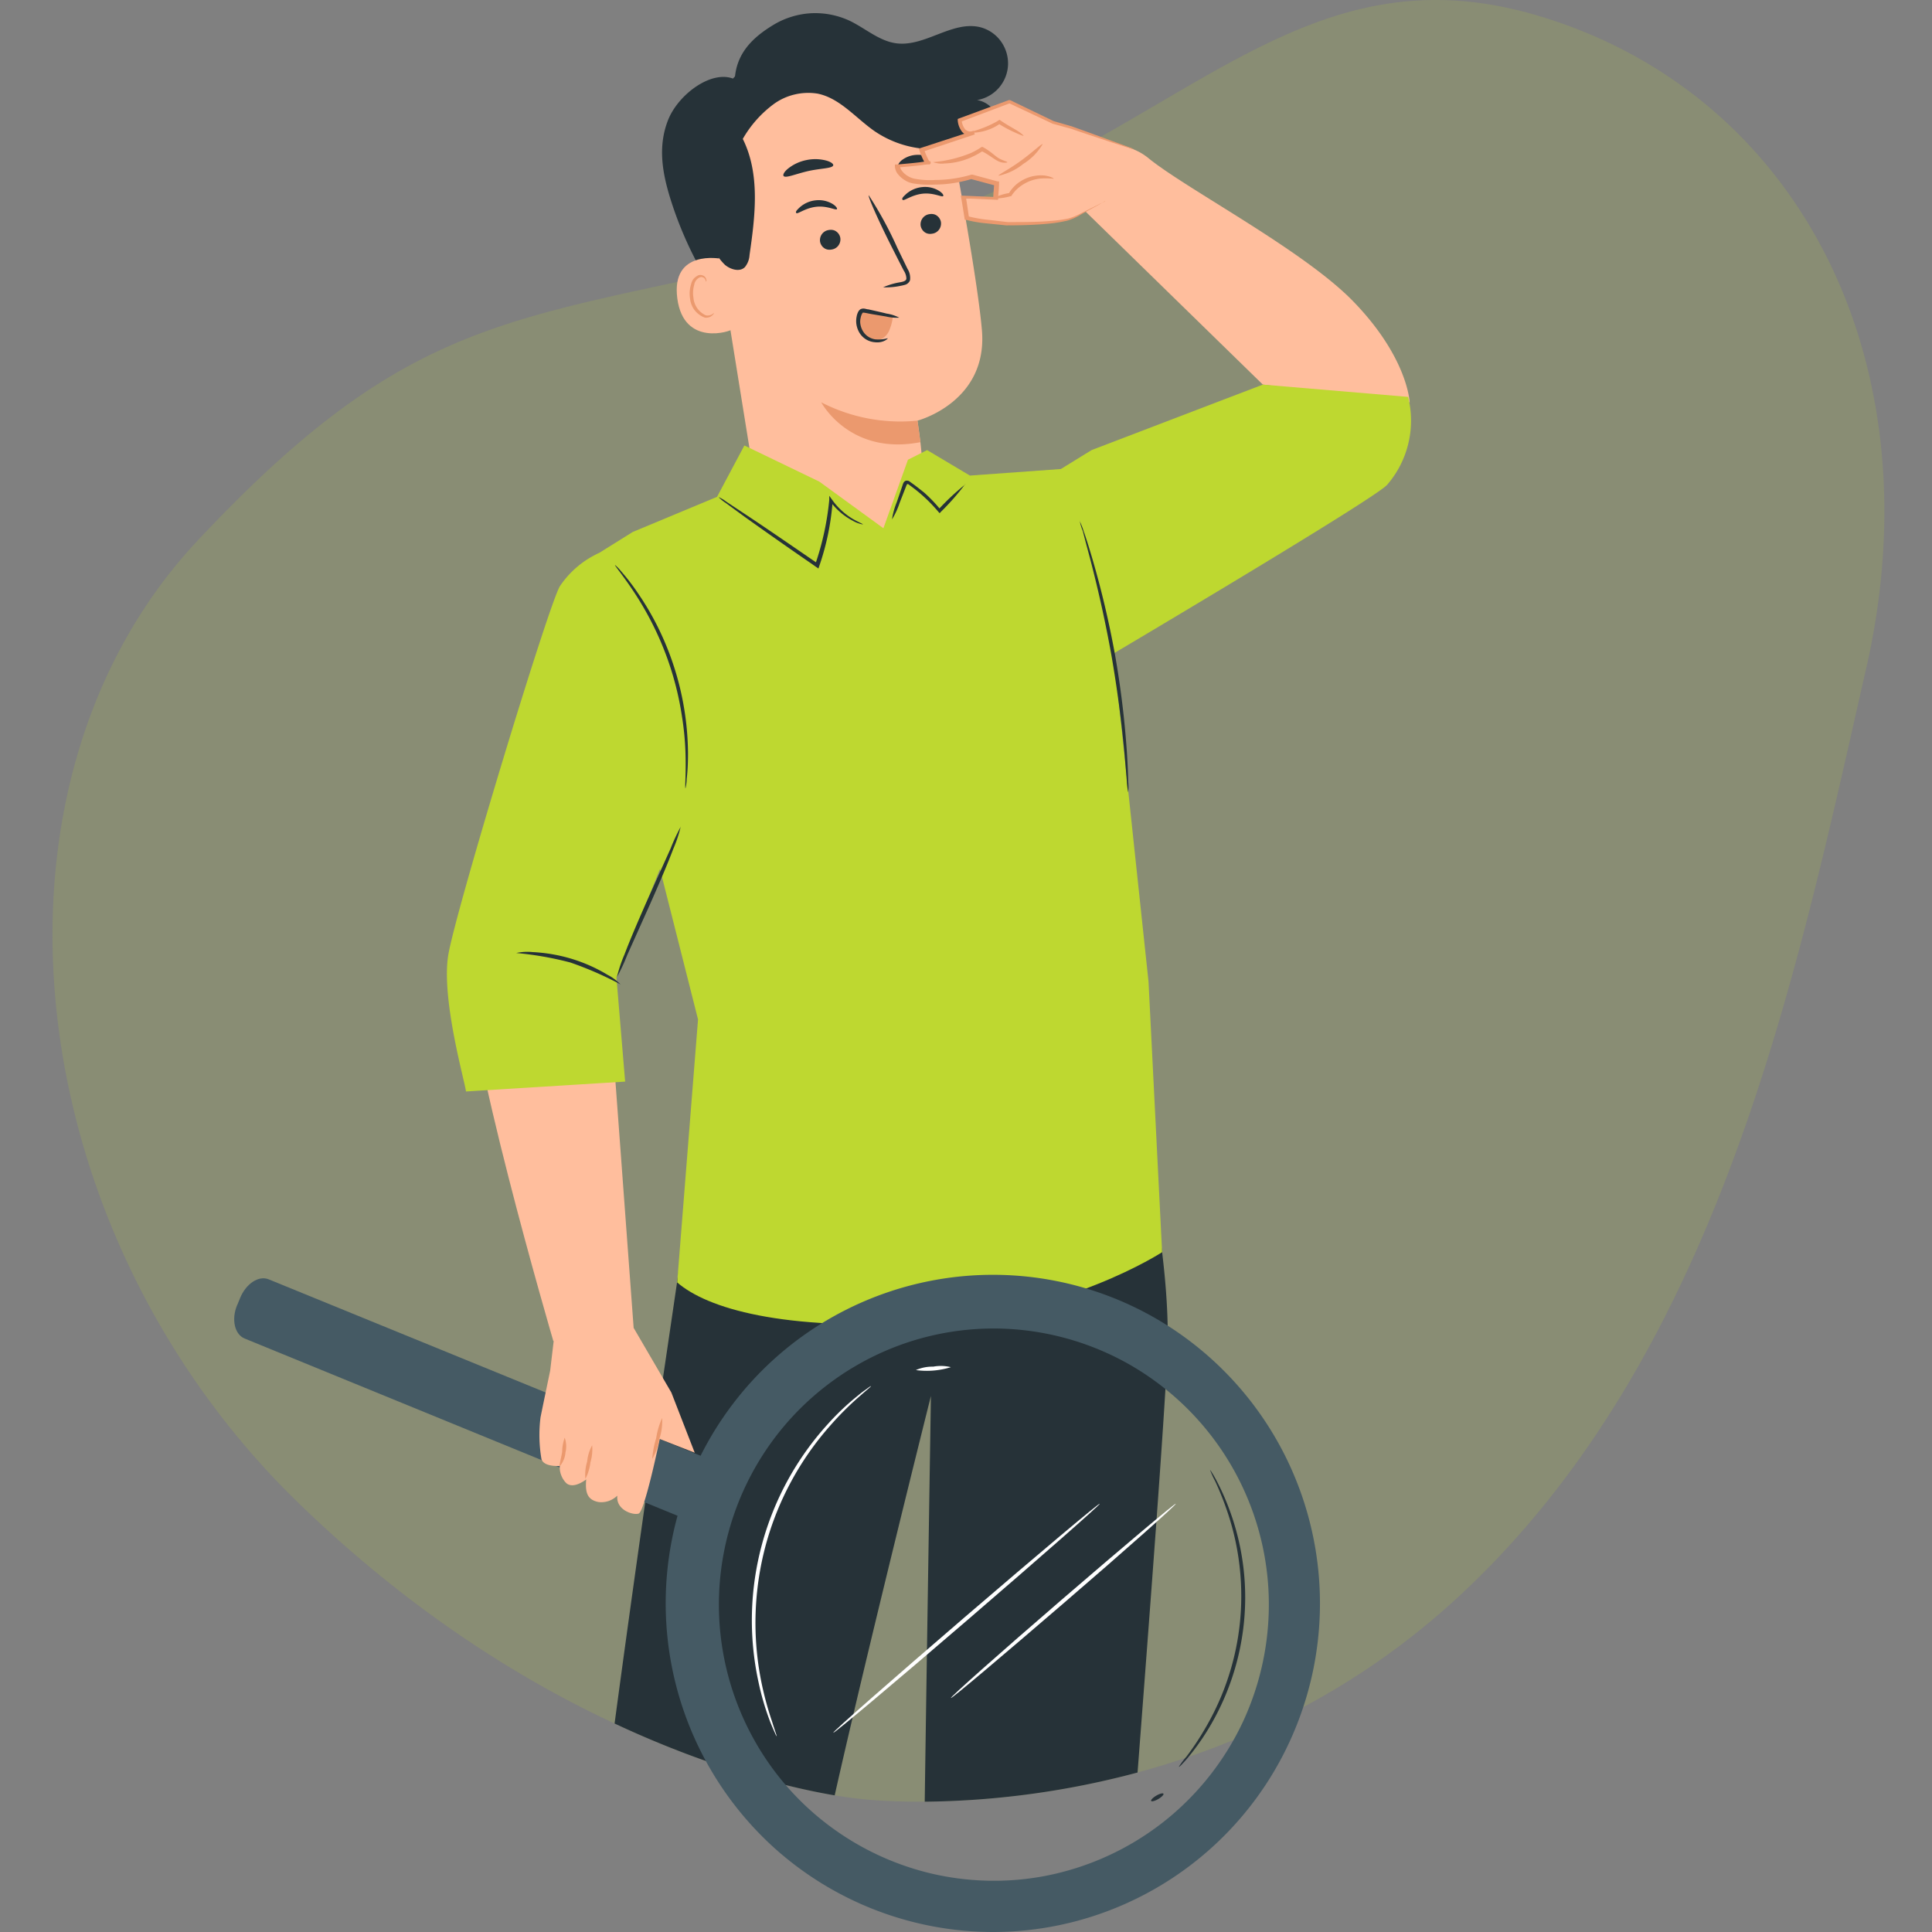 <svg xmlns="http://www.w3.org/2000/svg" fill="none" viewBox="0 0 184 184">
    <rect x="0" y="0" width="184" height="184" fill="#808080" stroke="none"/>
    <path fill="#BED830" d="M177.736 63.639c-6.664 29.273-13.944 65.587-39.055 88.636-9.884 9.066-20.773 13.945-30.342 16.535a81.3 81.3 0 0 1-20.27 2.779c-3.822.025-6.11-.264-6.11-.264s-.868-.075-2.465-.339c-3.722-.629-11.38-2.352-20.962-6.841-8.94-4.162-19.54-10.738-30.165-21.062-26.86-26.117-31.273-68.442-9.544-91.603C36.25 32.895 45.656 30.896 64.505 26.847c.528-.101 1.056-.227 1.597-.327.302-.076.616-.139.943-.214h.063c.516-.113 1.044-.227 1.572-.34.075-.025.15-.037.213-.05.353-.075.717-.15 1.07-.239.314-.063.616-.126.93-.201.239-.05.478-.113.73-.163 2.174-.49 4.488-1.019 6.94-1.623.428-.113.868-.213 1.308-.327.176-.05.365-.087.553-.138a68 68 0 0 0 3.823-1.069 6 6 0 0 0 .452-.138 66 66 0 0 0 3.043-1.006c.466-.163.93-.327 1.396-.503.83-.302 1.635-.616 2.427-.943.025 0 .05 0 .075-.025a1 1 0 0 0 .088-.038c.126-.05.24-.1.365-.15.302-.127.604-.252.905-.39.05-.013.101-.026.151-.063.151-.05.302-.126.453-.189.34-.15.679-.29 1.019-.453.062-.025.113-.05.175-.075.114-.05.24-.1.353-.151 3.395-1.56 6.526-3.219 9.481-4.891a.2.2 0 0 0 .088-.05.5.5 0 0 0 .113-.064c14.611-8.236 25.048-16.547 41.822-11.48 24.658 7.432 37.748 32.832 31.083 62.105z" class="dynamic-color" opacity=".15"/>
    <path fill="#263238" d="M111.181 128.799c-.264 6.186-1.71 25.224-2.842 40.011a81.3 81.3 0 0 1-20.27 2.779c.214-15.051.591-38.641.591-38.641s-5.935 23.678-9.166 38.038c-3.722-.629-11.38-2.352-20.962-6.841.855-6.4 1.886-13.819 2.917-21.062.026-.213.063-.44.088-.654.013-.012 0-.012 0-.012.277-1.874.541-3.735.793-5.558.289-1.911.553-3.772.804-5.583.49-3.307.943-6.4 1.346-9.141v-.063c1.056-7.155 1.773-11.984 1.773-11.984l25.148-.804.843-.038 13.731-.44h.063l1.572-.051h.264l.943-.037s1.144 4.791 1.861 10.537c.377 3.106.628 6.488.503 9.544"/>
    <path fill="#455A64" d="M106.013 109.045a7.8 7.8 0 0 1 0-3.068 7.45 7.45 0 0 1 0 3.068m1.773.817a5.78 5.78 0 0 1 .327-3.873 14 14 0 0 1-.189 1.937c0 .653-.05 1.295-.138 1.936m-15.906-3.206a1.73 1.73 0 0 0-.906.515 1.2 1.2 0 0 0-.264.478c-.05.176-.063.365-.038.541.063.201.176.39.34.54a1.2 1.2 0 0 0 1.194.227 1.07 1.07 0 0 0 .503-.378c.088-.163.151-.326.164-.515.012-.189 0-.365-.063-.541a1.65 1.65 0 0 0-.654-.805s.126.001.302.076c.251.151.452.377.553.641.088.201.126.428.126.642 0 .226-.076.44-.176.628a1.56 1.56 0 0 1-.63.516c-.25.1-.54.138-.804.088a1.3 1.3 0 0 1-.717-.377 1.43 1.43 0 0 1-.402-.705c-.025-.226 0-.44.063-.653a1.35 1.35 0 0 1 .352-.554c.201-.213.465-.352.755-.39.2-.025.301.026.301.038z"/>
    <path fill="#263238" d="M69.975 7.596c.138-2.49 1.66-4.024 3.797-5.294a7.8 7.8 0 0 1 3.534-1.044 7.8 7.8 0 0 1 3.608.717c1.497.717 2.817 1.936 4.452 2.15 2.716.352 5.28-2.15 7.934-1.547a3.5 3.5 0 0 1 1.987 1.308 3.6 3.6 0 0 1 .716 2.276 3.55 3.55 0 0 1-2.955 3.37c1.774.264 2.78 2.515 2.138 4.187s-2.515 2.653-4.288 2.691a9.96 9.96 0 0 1-5.067-1.597c-1.547-.905-3.005-2-4.627-2.766a7.65 7.65 0 0 0-5.206-.767c-2.352.629-4.011 2.867-4.627 5.206-.604 2.338-.353 4.853 0 7.267.352 2.415.83 4.842.603 7.281a.9.9 0 0 1-.34.717c-.352.201-.766-.139-1.03-.453A36 36 0 0 1 63.9 19.101c-.817-2.578-1.27-5.105-.289-7.632C64.593 8.94 67.9 6.539 70 7.57z"/>
    <path fill="#FFBE9D" d="m67.661 19.617 3.961 24.582c.717 4.59 3.71 9.029 10.89 7.532 6.123-1.785 5.67-6.211 4.866-11.669 0 0 6.74-1.76 6.136-8.65-.29-3.333-1.434-10.136-2.565-16.272a12.87 12.87 0 0 0-4.904-7.972 12.8 12.8 0 0 0-8.978-2.515l-.667.063c-7.079 1.17-10.072 7.809-8.739 14.888z"/>
    <path fill="#EB996E" d="M87.378 40.062a16.44 16.44 0 0 1-9.167-1.748s2.69 5.105 9.443 3.798l-.276-2.062z"/>
    <path fill="#263238" d="M89.616 21.176a.98.98 0 0 1-.201.717.96.96 0 0 1-.642.364 1 1 0 0 1-.377 0 .8.8 0 0 1-.34-.15.9.9 0 0 1-.25-.277.9.9 0 0 1-.127-.352.98.98 0 0 1 .202-.717.96.96 0 0 1 .64-.365 1 1 0 0 1 .378 0 .8.8 0 0 1 .34.151c.1.076.188.164.251.277.063.1.113.226.126.352m.214-2.503c-.114.139-.906-.34-1.962-.226-1.044.113-1.773.717-1.899.59-.125-.125.038-.288.352-.578a2.7 2.7 0 0 1 1.51-.64 2.54 2.54 0 0 1 1.571.339c.352.213.478.427.428.49zm-9.796 4.012a.98.98 0 0 1-.201.716.96.96 0 0 1-.641.365 1 1 0 0 1-.377 0 .8.8 0 0 1-.34-.15.9.9 0 0 1-.251-.277.9.9 0 0 1-.126-.353.98.98 0 0 1 .201-.716.96.96 0 0 1 .641-.365 1 1 0 0 1 .377 0 .8.8 0 0 1 .34.15c.1.076.189.164.252.278a.9.9 0 0 1 .125.352m-.327-2.767c-.113.138-.905-.34-1.961-.226-1.044.113-1.773.716-1.899.603s.038-.289.352-.578a2.7 2.7 0 0 1 1.509-.641 2.56 2.56 0 0 1 1.572.339c.352.214.478.44.427.503m4.401 7.444a6.7 6.7 0 0 1 1.673-.49c.264-.05.515-.126.54-.327 0-.277-.1-.553-.251-.78-.327-.628-.654-1.282-1.006-1.974-1.433-2.816-2.44-5.143-2.326-5.193a36.5 36.5 0 0 1 2.728 5.017l.969 2c.2.314.276.679.239 1.043a.56.56 0 0 1-.151.264.7.7 0 0 1-.252.176q-.226.075-.453.114a6.7 6.7 0 0 1-1.735.15zm-4.753-11.618c-.075.301-1.132.276-2.351.54-1.22.277-2.188.717-2.377.478-.088-.126.063-.415.44-.717a4.1 4.1 0 0 1 1.698-.792 4.1 4.1 0 0 1 1.873.025c.503.126.755.34.717.478zm9.77-.088c-.163.264-.918.088-1.785.163-.868.075-1.597.327-1.786.088-.088-.113 0-.365.302-.629a2.5 2.5 0 0 1 1.396-.528 2.57 2.57 0 0 1 1.459.327c.352.214.477.453.402.579z"/>
    <path fill="#FFBE9D" d="M68.73 24.659c-.126-.038-4.841-.931-4.225 3.76s5.18 3.093 5.168 2.967c-.013-.139-.943-6.727-.943-6.727"/>
    <path fill="#EB996E" d="M68.013 29.789s-.075.063-.201.15a.85.85 0 0 1-.604.089 2.07 2.07 0 0 1-.817-.692 2.06 2.06 0 0 1-.352-1.006 2.7 2.7 0 0 1 .076-1.194.9.9 0 0 1 .175-.428.9.9 0 0 1 .353-.289.35.35 0 0 1 .276-.012.4.4 0 0 1 .227.175c.088.126.062.227.088.227s.088-.088 0-.277a.47.47 0 0 0-.227-.264.66.66 0 0 0-.465-.063 1.4 1.4 0 0 0-.465.327 1.2 1.2 0 0 0-.252.516 2.9 2.9 0 0 0-.113 1.345c.038.415.189.818.44 1.145.252.326.604.578.993.716.126.013.265 0 .378-.038a.7.7 0 0 0 .327-.2c.15-.114.15-.227.138-.227z"/>
    <path fill="#263238" d="M90.396 8.777a8.8 8.8 0 0 0-3.207-3.03 15.25 15.25 0 0 0-9.154-2.288 12.46 12.46 0 0 0-8.374 4.187 13.14 13.14 0 0 0-2.93 7.004 19.6 19.6 0 0 0 .716 7.632 5.74 5.74 0 0 0 1.585 2.93c.54.465 1.433.717 1.911.226.264-.326.415-.716.44-1.144.54-3.722 1.031-7.708-.641-11.065a10.8 10.8 0 0 1 2.917-3.295 5.5 5.5 0 0 1 2-.93 5.6 5.6 0 0 1 2.2-.088c2.138.427 3.647 2.339 5.445 3.583a9.9 9.9 0 0 0 4.363 1.635c1.56.189 3.143 0 4.615-.54l-1.861-4.83z"/>
    <path fill="#EB996E" d="M85.026 30.217c-.05.44-.176.88-.352 1.295a1.65 1.65 0 0 1-.39.54 1.7 1.7 0 0 1-.578.34 1.5 1.5 0 0 1-.704-.025 1.3 1.3 0 0 1-.604-.365 2.3 2.3 0 0 1-.603-1.27c-.076-.427 0-.968.427-1.106q.264-.057.528 0l2.39.44-.114.176z"/>
    <path fill="#263238" d="M84.536 32.216c-.39.1-.792.138-1.195.1a1.66 1.66 0 0 1-1.056-.628 1.8 1.8 0 0 1-.314-.68 1.5 1.5 0 0 1 0-.754c.025-.126.063-.251.126-.365.062-.113.05-.113.15-.113.126.013.252.038.378.063l.39.076 1.357.226c.415.1.843.138 1.27.113a3.8 3.8 0 0 0-1.207-.39c-.39-.1-.83-.2-1.345-.314l-.39-.088c-.138 0-.251-.063-.44-.075a.6.6 0 0 0-.327.075.7.7 0 0 0-.201.239c-.076.15-.126.302-.151.465a2.1 2.1 0 0 0 .025.93c.076.302.214.592.415.83.327.39.792.63 1.295.667.327.038.654 0 .956-.151.201-.113.29-.214.276-.226z"/>
    <path fill="#FFBE9D" d="m101.926 20.107 1.107-.302 17.239 16.824 13.982 1.698s-.138-4.238-5.394-9.644c-4.715-4.842-15.68-10.575-19.389-13.543a5.6 5.6 0 0 0-1.61-.956l-5.935 5.935z"/>
    <path fill="#FFBE9D" d="m101.914 12.097-1.761-.503-4.162-1.974-4.728 1.773s.113 1.622 1.346 1.182l-4.955 1.647s.403 1.182.629 1.257c.226.076-2.905.34-2.905.34s0 1.597 2.968 1.571c2.967-.025 4.112-.54 4.112-.54l2.376.641-.088 1.434-3.244-.05.15 1.823c1.384.289 2.767.503 4.176.64 0 0 5.004.076 6.362-.59 1.358-.667 3.081-1.597 3.081-1.597l2.59-4.967-5.947-2.075z"/>
    <path fill="#EB996E" d="M97.45 12.94s-.277-.088-.717-.29a12 12 0 0 1-1.672-.892h.213l-.188.125a4.75 4.75 0 0 1-1.95.717c-.527.076-.854 0-.854 0a10.5 10.5 0 0 0 2.615-1.006l.176-.113.113-.075.113.075c.579.402 1.182.717 1.585.968.402.252.616.466.59.49zm-1.522 2.527s-.327.113-.805-.088c-.477-.214-1.018-.717-1.697-1.006h.176a7 7 0 0 1-.956.54 6.6 6.6 0 0 1-2.665.654c-.378.05-.767 0-1.132-.125 1.257-.1 2.477-.403 3.646-.88.315-.151.617-.315.918-.516l.088-.05h.076c.767.39 1.22.918 1.647 1.131.428.214.704.264.704.315zm4.426 1.559s-.364-.05-.93-.038a3.8 3.8 0 0 0-2.062.63 3.5 3.5 0 0 0-1.019 1.005l-.038.063h-.063a5.5 5.5 0 0 1-1.697.214 5.3 5.3 0 0 1 1.635-.528l-.114.075a3.3 3.3 0 0 1 1.094-1.157 3.62 3.62 0 0 1 2.276-.578c.616.075.943.276.918.314"/>
    <path fill="#EB996E" d="M105.271 19.126s-.088.076-.138.088l-.453.264-1.723.943a5.3 5.3 0 0 1-1.307.591c-.554.126-1.12.227-1.673.277-1.22.126-2.603.176-4.137.176l-1.86-.189a12.3 12.3 0 0 1-2.038-.352h-.075v-.088c-.1-.628-.202-1.307-.327-2l-.038-.2h.201l3.081.126-.189.163c0-.44.063-.93.088-1.434l.139.19-2.39-.642h.126c-1.157.352-2.364.54-3.57.54a9.3 9.3 0 0 1-1.874-.088 2.2 2.2 0 0 1-.956-.34 2.5 2.5 0 0 1-.742-.703 1.36 1.36 0 0 1-.188-.616v-.164h.175c.717-.063 1.484-.126 2.201-.214l.528-.075h.113v.038s-.037.05-.05.075v.088c0 .063.126.151.1.126a.3.3 0 0 1-.112-.075 1.1 1.1 0 0 1-.19-.277 7 7 0 0 1-.427-1.019l-.063-.176.177-.063 5.004-1.634.113.327c-.201.075-.415.1-.629.075a.9.9 0 0 1-.553-.327 2 2 0 0 1-.402-1.081v-.126l.126-.05 4.74-1.748h.113l4.15 2 1.735.502 1.509.54 2.402.881 1.509.553c.176.05.352.126.515.214a4 4 0 0 1-.541-.15l-1.534-.491-2.427-.805-1.508-.515-1.748-.478-4.175-1.962h.126l-4.728 1.786.113-.176c.013.314.126.628.327.88.1.1.239.176.377.201.139.025.29 0 .428-.05l.113.34-4.954 1.646.113-.238c.113.326.251.653.402.955a.5.5 0 0 0 .113.176.11.11 0 0 0-.037.088c.075-.188 0-.05.05-.088h.05s.05.063.063.113v.088c0 .026-.025.063-.05.076-.063.063-.038.038-.063.038h-.214l-.553.075c-.717.088-1.433.15-2.213.214l.163-.176c.013.15.063.289.139.427.163.24.377.428.628.579.252.15.516.239.805.276a7.8 7.8 0 0 0 1.798.088 12.3 12.3 0 0 0 3.433-.503h.126l2.376.642h.139v.138c0 .49-.063.98-.088 1.433v.177h-.177l-3.08-.139.176-.188c.113.716.214 1.383.302 2.011l-.088-.113c.64.164 1.282.277 1.936.34l1.849.214c1.521 0 2.904 0 4.111-.114a12.5 12.5 0 0 0 1.66-.226 5.8 5.8 0 0 0 1.283-.54l1.76-.88.465-.215c-.075-.012-.025-.037-.025-.025z"/>
    <path fill="#EB996E" d="M99.298 13.731a5.46 5.46 0 0 1-1.836 1.874 5.6 5.6 0 0 1-2.364 1.132c-.037-.1 1.006-.604 2.138-1.434 1.144-.83 1.974-1.647 2.062-1.572"/>
    <path fill="#BED830" d="m134.104 37.799-13.832-1.17-16.309 6.237-3.571 2.2 5.08 17.517s25.564-15.127 26.645-16.422a9.3 9.3 0 0 0 2.012-3.936 9.26 9.26 0 0 0-.025-4.426" class="dynamic-color"/>
    <path fill="#BED830" d="m60.242 50.675-4.753 2.967 10.99 43.445-1.986 25.048c2.854 2.477 9.996 4.614 23.564 3.835 13.567-.78 22.621-6.715 22.621-6.715l-1.295-25.765-3.094-29.071-3.458-19.88-10.461.754-4.074-2.427-1.824.918-2.338 6.526-6.099-4.439-7.142-3.445-2.603 4.892-8.023 3.344z" class="dynamic-color"/>
    <path fill="#263238" d="M102.819 49.606c.151.314.277.629.377.956.226.628.516 1.546.855 2.703a90 90 0 0 1 2.138 9.079 88 88 0 0 1 1.131 9.254c.076 1.195.114 2.15.126 2.817.038.352.038.692 0 1.044a7 7 0 0 1-.126-1.031c-.062-.717-.138-1.673-.238-2.804a121 121 0 0 0-1.233-9.217 120 120 0 0 0-1.999-9.08c-.289-1.093-.541-2.01-.717-2.728a4.7 4.7 0 0 1-.302-1.006zm-20.647.34a3 3 0 0 1-.981-.365 6.2 6.2 0 0 1-2.138-1.86l.252-.076a24.3 24.3 0 0 1-1.283 6.274l-.075.227-.201-.139-.503-.352a428 428 0 0 1-6.275-4.4l-1.873-1.372a3.4 3.4 0 0 1-.654-.54c.251.113.49.251.716.427l1.937 1.283c1.635 1.081 3.873 2.615 6.325 4.3l.503.34-.29.088a26.7 26.7 0 0 0 1.346-6.174v-.39l.226.315a6.55 6.55 0 0 0 2.012 1.886c.616.352.968.477.956.515zm9.77-3.861a23 23 0 0 1-2.326 2.653l-.126.139-.126-.139a15 15 0 0 0-1.546-1.584 14 14 0 0 0-.88-.717l-.44-.327s-.064-.012-.101-.012l-.063.113-.666 1.71a7.2 7.2 0 0 1-.717 1.547 7.3 7.3 0 0 1 .452-1.635c.189-.54.39-1.12.591-1.735.026-.063.05-.126.088-.176s.101-.1.151-.126a.4.4 0 0 1 .214-.013c.075 0 .138.038.201.088l.453.327c.302.227.616.478.918.717a14 14 0 0 1 1.572 1.647h-.252a23.6 23.6 0 0 1 2.59-2.427z"/>
    <path fill="#455A64" d="m22.595 124.285.264-.641c.553-1.384 1.786-2.201 2.741-1.799l43.243 17.667c.214.088.29.403.164.717l-1.849 4.552c-.126.314-.402.49-.616.402L23.3 127.479c-.956-.39-1.282-1.824-.717-3.182z"/>
    <path fill="#FFBE9D" d="m62.97 74.227-5.205 17.29 2.603 35.232-7.67.969s-8.79-29.978-7.91-35.397c.88-5.42 4.452-21.225 4.452-21.225l13.718 3.143z"/>
    <path fill="#FFBE9D" d="m60.368 126.498 3.571 6.124 2.226 5.734-3.332-1.308s-1.434 6.928-2.012 7.104-2.188-.377-2.025-1.71a2.4 2.4 0 0 1-.842.516c-.315.1-.654.138-.98.088-1.02-.214-1.258-.868-1.145-2.15 0 0-1.182.955-1.886.364a2.1 2.1 0 0 1-.49-.754 2 2 0 0 1-.139-.893s-1.534.126-1.748-.666a13.5 13.5 0 0 1-.088-3.961c.176-.881.918-4.439.918-4.439l.34-2.867 7.62-1.195z"/>
    <path fill="#EB996E" d="M56.395 137.651a4 4 0 0 0-.478 1.559 4.2 4.2 0 0 0-.164 1.635 4.6 4.6 0 0 0 .478-1.572 4.4 4.4 0 0 0 .164-1.622m-2.615-.729c-.152.44-.24.893-.24 1.358-.126.717-.314 1.333-.226 1.358.314-.365.503-.83.54-1.308a2.44 2.44 0 0 0-.075-1.408m9.28-1.874a7.4 7.4 0 0 0-.566 1.924 8.8 8.8 0 0 0-.377 1.974c.34-.578.578-1.22.679-1.899.214-.641.302-1.32.264-1.999"/>
    <path fill="#BED830" d="M44.374 103.952c0-.591-2.402-8.802-1.673-13.052s9.444-33.008 10.613-35.057a8.93 8.93 0 0 1 3.722-3.169 14.35 14.35 0 0 1 4.35 3.66 14.1 14.1 0 0 1 2.578 5.08c1.748 6.311 1.748 14.22 1.748 14.22l-7.004 17.454.83 9.921-15.177.943z" class="dynamic-color"/>
    <path fill="#263238" d="M65.285 75.069c-.076 0 .063-1.295 0-3.357a28 28 0 0 0-.352-3.584 29.1 29.1 0 0 0-2.654-8.425 30 30 0 0 0-1.785-3.143c-1.132-1.735-1.974-2.704-1.924-2.754.226.189.44.415.629.654a20 20 0 0 1 1.483 1.924 27 27 0 0 1 1.874 3.143 27.5 27.5 0 0 1 2.968 12.197c0 .818-.026 1.647-.126 2.465 0 .302-.05.604-.113.893zm-.453 3.647a12.7 12.7 0 0 1-.717 2.15c-.503 1.333-1.27 3.13-2.137 5.092l-2.251 5.018a17 17 0 0 1-.968 2.074q.264-1.113.716-2.15c.503-1.333 1.27-3.13 2.138-5.093l2.263-5.017c.277-.716.604-1.408.968-2.074zm-5.709 15.051a33 33 0 0 0-4.803-2.1 31.4 31.4 0 0 0-5.156-.905 5 5 0 0 1 1.56-.088c1.257.063 2.502.276 3.709.64 1.207.366 2.364.881 3.445 1.535.466.239.88.553 1.245.93z"/>
    <path fill="#fff" d="M104.743 143.209c.063.076-5.558 5.017-12.574 11.053-7.017 6.036-12.75 10.852-12.814 10.764-.063-.088 5.558-5.018 12.575-11.053 7.016-6.023 12.75-10.852 12.813-10.764m7.243 0c.075.075-4.666 4.3-10.588 9.393s-10.764 9.192-10.84 9.116c-.075-.075 4.679-4.3 10.588-9.393 5.91-5.092 10.777-9.191 10.84-9.116"/>
    <path fill="#263238" d="M122.648 153.294s0-.151-.037-.453c-.038-.302-.038-.755-.088-1.346 0-.289 0-.628-.063-.98-.063-.365-.113-.755-.176-1.182-.063-.428-.139-.88-.214-1.371-.075-.49-.239-.993-.365-1.534a27 27 0 0 0-3.118-7.482 27.9 27.9 0 0 0-7.104-7.959l-1.208-.906c-.427-.276-.867-.528-1.32-.804-.44-.277-.88-.579-1.358-.792l-1.433-.717-.717-.352-.78-.277-1.572-.578c-.54-.176-1.094-.29-1.647-.44a15 15 0 0 0-1.697-.39 26 26 0 0 0-3.534-.403c-.603 0-1.207-.075-1.823-.075l-1.848.1c-.315 0-.63 0-.93.063l-.931.139c-.617.113-1.258.176-1.874.302a32 32 0 0 0-3.722 1.093 29 29 0 0 0-3.634 1.61c-.59.327-1.157.717-1.748 1.044-.289.188-.59.339-.855.54l-.817.629a25.5 25.5 0 0 0-5.948 5.973l-.641.855-.566.93-.553.931a6 6 0 0 0-.516.956l-.943 1.974c-.251.716-.503 1.383-.754 2.074a27.8 27.8 0 0 0 0 17.68c.251.717.503 1.383.754 2.075.252.691.642 1.32.956 1.974l.239.49.289.465.553.931.566.93.641.856a32 32 0 0 0 2.717 3.219c.993.968 2.05 1.873 3.168 2.703l.817.616c.277.214.579.365.868.541.591.339 1.144.717 1.735 1.043a29 29 0 0 0 3.647 1.61c1.22.453 2.452.817 3.722 1.094.616.126 1.257.201 1.873.314l.931.139c.314.037.616.037.93.062l1.849.101c.616 0 1.22-.05 1.823-.075a26 26 0 0 0 3.534-.403 14 14 0 0 0 1.697-.39c.553-.15 1.119-.264 1.647-.44l1.572-.578.78-.277.716-.352 1.434-.716c.49-.227.918-.541 1.358-.793.453-.264.88-.528 1.32-.804l1.207-.906a28.1 28.1 0 0 0 7.105-7.959 27 27 0 0 0 3.156-7.432c.126-.54.302-1.043.365-1.534.062-.49.151-.943.213-1.37.063-.428.139-.818.176-1.182.038-.365.038-.717.063-.994.038-.578.076-1.018.088-1.333 0-.301.038-.452.038-.452v.452c0 .302 0 .767-.05 1.346 0 .302-.013.629-.038.993 0 .365-.101.755-.151 1.182l-.201 1.383a15 15 0 0 1-.352 1.547 26.6 26.6 0 0 1-3.068 7.557 27.9 27.9 0 0 1-7.142 8.06l-1.22.918c-.428.277-.88.541-1.32.818s-.881.578-1.371.817l-1.459.717-.716.352-.78.289-1.584.578c-.541.189-1.094.302-1.66.453-.553.176-1.132.302-1.71.39a26 26 0 0 1-3.571.427c-.617 0-1.22.088-1.849.076l-1.873-.088c-.302 0-.63 0-.943-.063l-.944-.138c-.628-.114-1.27-.177-1.898-.315a29 29 0 0 1-3.76-1.106 29 29 0 0 1-3.697-1.622c-.59-.327-1.17-.717-1.76-1.044-.29-.189-.604-.34-.88-.553l-.805-.642a32 32 0 0 1-3.207-2.728 31 31 0 0 1-2.766-3.282l-.654-.868-.566-.943-.565-.943-.29-.465-.239-.503-.98-1.999-.767-2.1a28.23 28.23 0 0 1 0-17.931l.767-2.088c.327-.666.64-1.332.955-1.999.151-.339.327-.654.528-.968l.566-.943.566-.931.654-.867a33 33 0 0 1 2.766-3.282 30 30 0 0 1 3.207-2.729l.83-.629c.276-.201.566-.389.867-.553.591-.339 1.17-.717 1.76-1.043a28.4 28.4 0 0 1 3.698-1.623 31 31 0 0 1 3.76-1.106c.64-.126 1.27-.201 1.898-.302l.943-.138c.314-.038.629-.038.943-.063l1.874-.088c.616 0 1.232.063 1.836.075a24.5 24.5 0 0 1 3.57.428c.579.1 1.145.226 1.711.39.553.151 1.119.276 1.659.452l1.585.579.779.289.717.365 1.434.716c.477.239.93.516 1.383.805.44.277.893.541 1.32.817l1.22.918a28.1 28.1 0 0 1 7.142 8.06 26.4 26.4 0 0 1 3.068 7.558c.126.54.302 1.056.352 1.546.063.491.139.956.201 1.383.063.428.126.83.151 1.182.025.365 0 .717.038.994 0 .578 0 1.031.05 1.345s.051.453.051.453z"/>
    <path fill="#263238" d="M112.275 168.257c.214-.339.452-.654.717-.956a26 26 0 0 0 1.785-2.691 24.9 24.9 0 0 0 3.307-10.034 25 25 0 0 0-1.157-10.499 29 29 0 0 0-1.194-3.006 8.4 8.4 0 0 1-.491-1.081s.076.076.176.252c.114.176.264.427.44.767.503.955.944 1.961 1.308 2.98a24 24 0 0 1 1.295 10.625 24.2 24.2 0 0 1-3.432 10.135 23 23 0 0 1-1.899 2.653c-.239.289-.453.503-.591.654s-.239.214-.252.214zm-1.471 2.578c.05.088-.176.314-.491.502-.327.189-.629.265-.679.177s.176-.315.491-.503c.326-.189.628-.265.679-.176"/>
    <path fill="#fff" d="M73.974 165.365a1.5 1.5 0 0 1-.177-.34c-.1-.226-.251-.553-.427-.993a25 25 0 0 1-1.132-3.835 27.66 27.66 0 0 1 .327-13.103 27.8 27.8 0 0 1 6.287-11.48 24 24 0 0 1 2.905-2.741c.352-.302.666-.503.868-.654.2-.151.301-.214.326-.201s-.39.352-1.093.968a29.5 29.5 0 0 0-2.805 2.804 28.4 28.4 0 0 0-6.136 11.405 28.5 28.5 0 0 0-.415 12.952 31 31 0 0 0 1.031 3.822c.277.893.466 1.383.44 1.383zm16.585-35.158a7.7 7.7 0 0 1-3.332.277 3.9 3.9 0 0 1 1.647-.327 4 4 0 0 1 1.685.05"/>
    <path fill="#455A64" d="M94.608 184a31.2 31.2 0 0 1-21.062-8.186 31.4 31.4 0 0 1-10.022-20.333 31.38 31.38 0 0 1 6.287-21.791 31.14 31.14 0 0 1 19.29-11.795 31.02 31.02 0 0 1 22.155 4.389 31.28 31.28 0 0 1 13.379 18.27 31.43 31.43 0 0 1-2.414 22.546 31.18 31.18 0 0 1-16.95 14.989A31 31 0 0 1 94.595 184zm.063-57.477c-3.647 0-7.243.754-10.588 2.238a26.3 26.3 0 0 0-8.777 6.337 26.38 26.38 0 0 0-3.52 30.531 26.1 26.1 0 0 0 7.104 8.186 26.3 26.3 0 0 0 9.795 4.614c3.546.83 7.23.918 10.814.239a26.3 26.3 0 0 0 11.216-5.08 26.4 26.4 0 0 0 7.683-9.657 26.5 26.5 0 0 0 2.389-12.825 26.35 26.35 0 0 0-13.529-21.326 26.25 26.25 0 0 0-12.587-3.257"/>
</svg>
